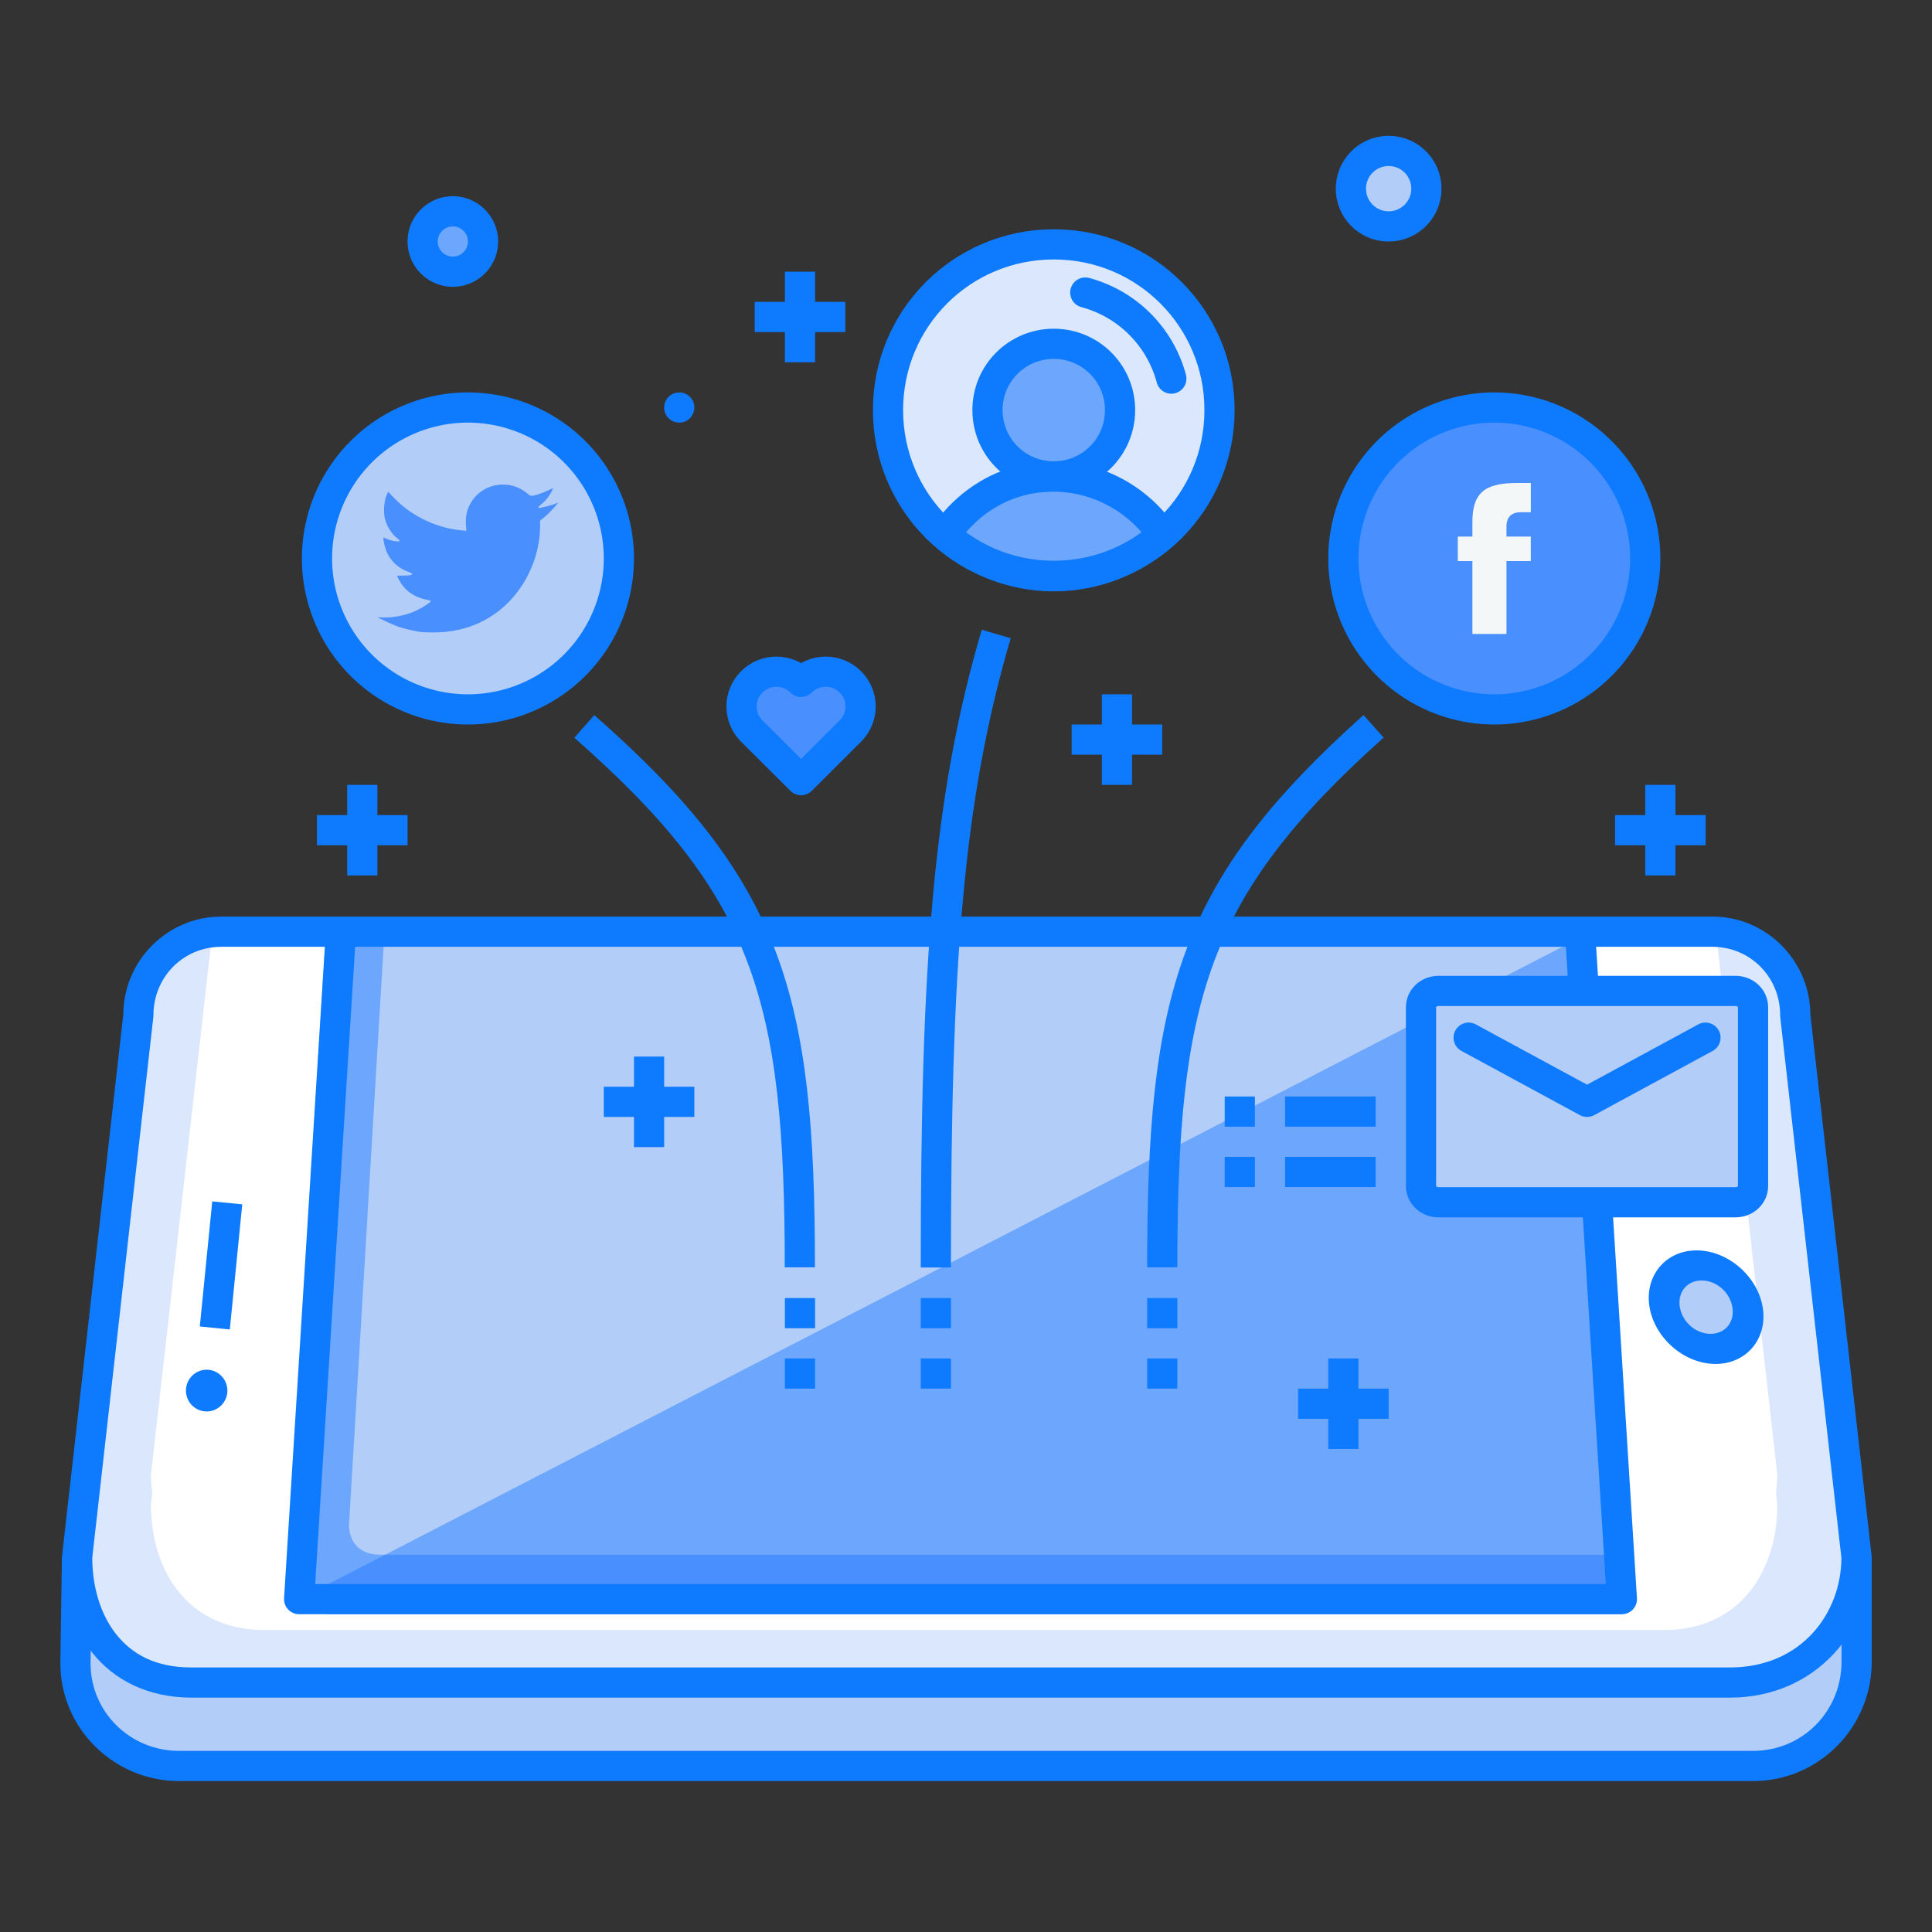 <?xml version="1.0" encoding="UTF-8" standalone="no"?>
<svg xmlns:dc="http://purl.org/dc/elements/1.1/" xmlns:cc="http://creativecommons.org/ns#" xmlns:rdf="http://www.w3.org/1999/02/22-rdf-syntax-ns#" xmlns:svg="http://www.w3.org/2000/svg" xmlns="http://www.w3.org/2000/svg" xmlns:sodipodi="http://sodipodi.sourceforge.net/DTD/sodipodi-0.dtd" xmlns:inkscape="http://www.inkscape.org/namespaces/inkscape" width="64" height="64" viewBox="0 0 64 64" id="svg6959" version="1.1" inkscape:version="0.91 r13725" sodipodi:docname="7 mobile marketing mail advertising advertise like branding.svg">
  <rect x="0" y="0" width="64" height="64" fill="#333333" stroke="none"/>
  <defs id="defs6961">
    <clipPath id="clipPath4843-9-5-9-0" clipPathUnits="userSpaceOnUse">
      <rect style="color:#000000;clip-rule:nonzero;display:inline;overflow:visible;visibility:visible;opacity:1;isolation:auto;mix-blend-mode:normal;color-interpolation:sRGB;color-interpolation-filters:linearRGB;solid-color:#000000;solid-opacity:1;fill:#e9eded;fill-opacity:1;fill-rule:nonzero;stroke:#66124a;stroke-width:1;stroke-linecap:round;stroke-linejoin:round;stroke-miterlimit:0;stroke-dasharray:none;stroke-dashoffset:0;stroke-opacity:1;color-rendering:auto;image-rendering:auto;shape-rendering:auto;text-rendering:auto;enable-background:accumulate" id="rect4845-9-2-3-3" width="59.5" height="59.5" x="103.25" y="1110.862" rx="29.75" ry="29.75" inkscape:export-xdpi="1999.9993" inkscape:export-ydpi="1999.9993"/>
    </clipPath>
  </defs>
  <sodipodi:namedview id="base" pagecolor="#ffffff" bordercolor="#666666" borderopacity="1.0" inkscape:pageopacity="0.0" inkscape:pageshadow="2" inkscape:zoom="3.959798" inkscape:cx="22.29842" inkscape:cy="-9.0020319" inkscape:document-units="px" inkscape:current-layer="layer1" showgrid="true" units="px" inkscape:snap-bbox="true" inkscape:bbox-paths="true" inkscape:bbox-nodes="true" inkscape:snap-bbox-edge-midpoints="true" inkscape:snap-bbox-midpoints="true" inkscape:window-width="1366" inkscape:window-height="705" inkscape:window-x="-8" inkscape:window-y="-8" inkscape:window-maximized="1">
    <inkscape:grid type="xygrid" id="grid6967"/>
  </sodipodi:namedview>
  
  <g inkscape:label="Layer 1" inkscape:groupmode="layer" id="layer1" transform="translate(0,-988.362)">
    <g id="g11123" transform="translate(-387.998,-905)">
      <g transform="translate(332.19,-0.81)" id="g6238">
        <path sodipodi:nodetypes="cssssc" inkscape:connector-curvature="0" id="path6210" d="m 117.31,1945.764 0,3.455 c 0,1.914 -1.53,3.455 -3.43,3.455 l -52.141,0 c -1.9,0 -3.459,-1.541 -3.43,-3.455 l 0.051,-3.455" style="fill:#b2cdf8;fill-opacity:1;fill-rule:evenodd;stroke:none;stroke-width:1px;stroke-linecap:butt;stroke-linejoin:round;stroke-opacity:1"/>
        <path style="color:#000000;font-style:normal;font-variant:normal;font-weight:normal;font-stretch:normal;font-size:medium;line-height:normal;font-family:sans-serif;text-indent:0;text-align:start;text-decoration:none;text-decoration-line:none;text-decoration-style:solid;text-decoration-color:#000000;letter-spacing:normal;word-spacing:normal;text-transform:none;direction:ltr;block-progression:tb;writing-mode:lr-tb;baseline-shift:baseline;text-anchor:start;white-space:normal;clip-rule:nonzero;display:inline;overflow:visible;visibility:visible;opacity:1;isolation:auto;mix-blend-mode:normal;color-interpolation:sRGB;color-interpolation-filters:linearRGB;solid-color:#000000;solid-opacity:1;fill:#0e7bff;fill-opacity:1;fill-rule:evenodd;stroke:none;stroke-width:1px;stroke-linecap:butt;stroke-linejoin:round;stroke-miterlimit:4;stroke-dasharray:none;stroke-dashoffset:0;stroke-opacity:1;color-rendering:auto;image-rendering:auto;shape-rendering:auto;text-rendering:auto;enable-background:accumulate" d="m 57.859,1945.756 -0.051,3.455 c -0.033,2.189 1.759,3.961 3.93,3.961 l 52.143,0 c 2.171,0 3.93,-1.773 3.93,-3.953 l 0,-3.455 -1,0 0,3.455 c 0,1.647 -1.3,2.953 -2.93,2.953 l -52.143,0 c -1.63,0 -2.954,-1.307 -2.93,-2.945 l 0.051,-3.455 -1,-0.016 z" id="path6212" inkscape:connector-curvature="0"/>
        <path sodipodi:nodetypes="cssccsccscc" inkscape:connector-curvature="0" id="path6214" d="m 115.278,1927.8 c 0,-1.531 -1.224,-2.764 -2.744,-2.764 l -49.397,0 c -1.52,0 -2.744,1.233 -2.744,2.764 l -2.031,17.964 c 0,2.073 1.136,4.146 3.79,4.146 l 25.163,0 3.369,0 22.425,0 c 2.656,0 4.201,-2.073 4.201,-4.146 z" style="fill:#ffffff;fill-opacity:1;stroke:none;stroke-width:1;stroke-linecap:butt;stroke-linejoin:miter;stroke-opacity:1"/>
        <path style="fill:#b2cdf8;fill-opacity:1;fill-rule:evenodd;stroke:none;stroke-width:1px;stroke-linecap:round;stroke-linejoin:round;stroke-opacity:1" d="m 108.163,1925.227 1.372,21.919 -43.817,0 1.372,-21.919" id="path6216" inkscape:connector-curvature="0" sodipodi:nodetypes="cccc"/>
        <path sodipodi:nodetypes="ccc" inkscape:connector-curvature="0" id="path6218" d="m 108.163,1925.227 1.372,21.919 -43.817,0" style="fill:#6ca6fd;fill-opacity:1;fill-rule:evenodd;stroke:none;stroke-width:1px;stroke-linecap:round;stroke-linejoin:round;stroke-opacity:1"/>
        <path style="fill:#6ca6fd;fill-opacity:1;fill-rule:evenodd;stroke:none;stroke-width:1px;stroke-linecap:round;stroke-linejoin:round;stroke-opacity:1" d="m 66.589,1925.328 -1.263,20.566 1.307,1.752 42.902,0 -0.154,-1.973 -40.972,0 c -1.1,0 -1.04,-0.993 -1.04,-0.993 l 1.158,-19.352 z" id="path6220" inkscape:connector-curvature="0" sodipodi:nodetypes="ccccccccc"/>
        <path style="color:#000000;font-style:normal;font-variant:normal;font-weight:normal;font-stretch:normal;font-size:medium;line-height:normal;font-family:sans-serif;text-indent:0;text-align:start;text-decoration:none;text-decoration-line:none;text-decoration-style:solid;text-decoration-color:#000000;letter-spacing:normal;word-spacing:normal;text-transform:none;direction:ltr;block-progression:tb;writing-mode:lr-tb;baseline-shift:baseline;text-anchor:start;white-space:normal;clip-rule:nonzero;display:inline;overflow:visible;visibility:visible;opacity:1;isolation:auto;mix-blend-mode:normal;color-interpolation:sRGB;color-interpolation-filters:linearRGB;solid-color:#000000;solid-opacity:1;fill:#0e7bff;fill-opacity:1;fill-rule:evenodd;stroke:none;stroke-width:1px;stroke-linecap:butt;stroke-linejoin:miter;stroke-miterlimit:4;stroke-dasharray:none;stroke-dashoffset:0;stroke-opacity:1;color-rendering:auto;image-rendering:auto;shape-rendering:auto;text-rendering:auto;enable-background:accumulate" d="m 62.839,1933.969 -0.412,4.144 0.994,0.1 0.412,-4.146 -0.994,-0.098 z" id="path6222" inkscape:connector-curvature="0"/>
        <path style="fill:#0e7bff;fill-opacity:1;stroke:none;stroke-linecap:butt;stroke-linejoin:miter;stroke-opacity:1" d="m 63.34,1940.237 a 0.686,0.691 0 0 1 -0.686,0.691 0.686,0.691 0 0 1 -0.686,-0.691 0.686,0.691 0 0 1 0.686,-0.691 0.686,0.691 0 0 1 0.686,0.691 z" id="path6224" inkscape:connector-curvature="0"/>
        <path id="path6226" d="m 112.654,1925.068 c 1.377,0.15 2.447,1.304 2.447,2.732 l 2.031,17.965 c 0,2.073 -1.137,4.144 -3.791,4.144 l -25.162,0 -3.369,0 -22.426,0 c -1.632,0 -2.836,-0.787 -3.523,-1.873 0.338,0.081 0.692,0.137 1.078,0.137 l 22.424,0 3.369,0 25.164,0 c 2.654,0 3.789,-2.074 3.789,-4.146 l -0.043,-0.385 c 0.023,-0.203 0.043,-0.408 0.043,-0.613 l -2.031,-17.961 z" style="fill:#dae7fc;fill-opacity:1;stroke:none;stroke-width:1;stroke-linecap:butt;stroke-linejoin:miter;stroke-opacity:1" inkscape:connector-curvature="0"/>
        <path inkscape:connector-curvature="0" style="fill:#dae7fc;fill-opacity:1;stroke:none;stroke-width:1;stroke-linecap:butt;stroke-linejoin:miter;stroke-opacity:1" d="m 62.839,1925.068 c -1.377,0.15 -2.447,1.304 -2.447,2.732 l -2.031,17.965 c 0,2.073 1.137,4.144 3.791,4.144 l 25.162,0 3.369,0 22.426,0 c 1.632,0 2.836,-0.787 3.523,-1.873 -0.338,0.081 -0.692,0.137 -1.078,0.137 l -22.424,0 -3.369,0 -25.164,0 c -2.654,0 -3.789,-2.074 -3.789,-4.146 l 0.043,-0.385 c -0.023,-0.203 -0.043,-0.408 -0.043,-0.613 l 2.031,-17.961 z" id="path6228"/>
        <path style="fill:#498ffd;fill-opacity:1;fill-rule:evenodd;stroke:none;stroke-width:1px;stroke-linecap:round;stroke-linejoin:round;stroke-opacity:1" d="m 68.566,1945.675 -2.848,1.471 43.775,0 -0.115,-1.471 -40.813,0 z" id="path6230" inkscape:connector-curvature="0"/>
        <path style="color:#000000;font-style:normal;font-variant:normal;font-weight:normal;font-stretch:normal;font-size:medium;line-height:normal;font-family:sans-serif;text-indent:0;text-align:start;text-decoration:none;text-decoration-line:none;text-decoration-style:solid;text-decoration-color:#000000;letter-spacing:normal;word-spacing:normal;text-transform:none;direction:ltr;block-progression:tb;writing-mode:lr-tb;baseline-shift:baseline;text-anchor:start;white-space:normal;clip-rule:nonzero;display:inline;overflow:visible;visibility:visible;opacity:1;isolation:auto;mix-blend-mode:normal;color-interpolation:sRGB;color-interpolation-filters:linearRGB;solid-color:#000000;solid-opacity:1;fill:#0e7bff;fill-opacity:1;fill-rule:evenodd;stroke:none;stroke-width:1px;stroke-linecap:round;stroke-linejoin:round;stroke-miterlimit:4;stroke-dasharray:none;stroke-dashoffset:0;stroke-opacity:1;color-rendering:auto;image-rendering:auto;shape-rendering:auto;text-rendering:auto;enable-background:accumulate" d="m 67.064,1924.721 a 0.5,0.5 0 0 0 -0.473,0.475 l -1.373,21.918 a 0.5,0.5 0 0 0 0.5,0.531 l 43.816,0 a 0.5,0.5 0 0 0 0.5,-0.531 l -1.373,-21.918 a 0.5,0.5 0 1 0 -0.998,0.062 l 1.34,21.387 -42.754,0 1.34,-21.387 a 0.5,0.5 0 0 0 -0.525,-0.537 z" id="path6232" inkscape:connector-curvature="0"/>
        <path style="color:#000000;font-style:normal;font-variant:normal;font-weight:normal;font-stretch:normal;font-size:medium;line-height:normal;font-family:sans-serif;text-indent:0;text-align:start;text-decoration:none;text-decoration-line:none;text-decoration-style:solid;text-decoration-color:#000000;letter-spacing:normal;word-spacing:normal;text-transform:none;direction:ltr;block-progression:tb;writing-mode:lr-tb;baseline-shift:baseline;text-anchor:start;white-space:normal;clip-rule:nonzero;display:inline;overflow:visible;visibility:visible;opacity:1;isolation:auto;mix-blend-mode:normal;color-interpolation:sRGB;color-interpolation-filters:linearRGB;solid-color:#000000;solid-opacity:1;fill:#0e7bff;fill-opacity:1;fill-rule:nonzero;stroke:none;stroke-width:1;stroke-linecap:butt;stroke-linejoin:miter;stroke-miterlimit:4;stroke-dasharray:none;stroke-dashoffset:0;stroke-opacity:1;color-rendering:auto;image-rendering:auto;shape-rendering:auto;text-rendering:auto;enable-background:accumulate" d="m 63.136,1924.536 c -1.791,0 -3.244,1.466 -3.244,3.264 l 0.004,-0.055 -2.035,17.99 0,0.029 c 0,1.128 0.304,2.272 1.008,3.16 0.704,0.888 1.826,1.484 3.283,1.484 l 25.162,0 3.369,0 22.426,0 c 2.916,0 4.701,-2.323 4.701,-4.645 l 0,-0.029 -2.035,-17.992 0.004,0.057 c 0,-1.798 -1.454,-3.264 -3.244,-3.264 l -49.398,0 z m 0,1 49.398,0 c 1.25,0 2.244,0.999 2.244,2.264 l 0,0.029 0.002,0.027 2.027,17.924 c -0.008,1.819 -1.311,3.629 -3.699,3.629 l -22.426,0 -3.369,0 -25.162,0 c -1.197,0 -1.97,-0.439 -2.498,-1.105 -0.526,-0.664 -0.787,-1.588 -0.789,-2.529 l 2.027,-17.945 0,-0.029 c 0,-1.265 0.994,-2.264 2.244,-2.264 z" id="path6234" inkscape:connector-curvature="0"/>
        <path inkscape:connector-curvature="0" id="path8316" d="m 112.208,1936.502 c 0.521,0.01 0.999,0.434 1.077,0.969 0.078,0.535 -0.279,0.941 -0.8,0.93 -0.521,-0.01 -0.999,-0.434 -1.077,-0.969 -0.078,-0.535 0.279,-0.941 0.8,-0.93 z" style="color:#000000;font-style:normal;font-variant:normal;font-weight:normal;font-stretch:normal;font-size:medium;line-height:normal;font-family:sans-serif;text-indent:0;text-align:start;text-decoration:none;text-decoration-line:none;text-decoration-style:solid;text-decoration-color:#000000;letter-spacing:normal;word-spacing:normal;text-transform:none;direction:ltr;block-progression:tb;writing-mode:lr-tb;baseline-shift:baseline;text-anchor:start;white-space:normal;clip-rule:nonzero;display:inline;overflow:visible;visibility:visible;opacity:1;isolation:auto;mix-blend-mode:normal;color-interpolation:sRGB;color-interpolation-filters:linearRGB;solid-color:#000000;solid-opacity:1;fill:#b2cdf8;fill-opacity:1;fill-rule:nonzero;stroke:none;stroke-width:1.007;stroke-linecap:butt;stroke-linejoin:miter;stroke-miterlimit:4;stroke-dasharray:none;stroke-dashoffset:0;stroke-opacity:1;color-rendering:auto;image-rendering:auto;shape-rendering:auto;text-rendering:auto;enable-background:accumulate" sodipodi:nodetypes="cccsc"/>
        <path style="color:#000000;font-style:normal;font-variant:normal;font-weight:normal;font-stretch:normal;font-size:medium;line-height:normal;font-family:sans-serif;text-indent:0;text-align:start;text-decoration:none;text-decoration-line:none;text-decoration-style:solid;text-decoration-color:#000000;letter-spacing:normal;word-spacing:normal;text-transform:none;direction:ltr;block-progression:tb;writing-mode:lr-tb;baseline-shift:baseline;text-anchor:start;white-space:normal;clip-rule:nonzero;display:inline;overflow:visible;visibility:visible;opacity:1;isolation:auto;mix-blend-mode:normal;color-interpolation:sRGB;color-interpolation-filters:linearRGB;solid-color:#000000;solid-opacity:1;fill:#0e7bff;fill-opacity:1;fill-rule:nonzero;stroke:none;stroke-width:1.007;stroke-linecap:butt;stroke-linejoin:miter;stroke-miterlimit:4;stroke-dasharray:none;stroke-dashoffset:0;stroke-opacity:1;color-rendering:auto;image-rendering:auto;shape-rendering:auto;text-rendering:auto;enable-background:accumulate" d="m 112.05,1935.593 c -1.036,-0.022 -1.756,0.812 -1.605,1.841 0.15,1.028 1.119,1.898 2.155,1.92 1.036,0.022 1.756,-0.812 1.605,-1.841 -0.15,-1.028 -1.119,-1.898 -2.155,-1.92 z m 0.146,0.997 c 0.484,0.01 0.929,0.404 1.002,0.902 0.073,0.498 -0.26,0.875 -0.744,0.865 -0.484,-0.01 -0.929,-0.404 -1.002,-0.902 -0.073,-0.498 0.259,-0.875 0.744,-0.865 z" id="path6236" inkscape:connector-curvature="0"/>
      </g>
      <g id="g6057-1" transform="matrix(0.733,0,0,0.733,189.072,1010.963)">
        <path id="rect6059-7" d="m 319.009,1214.862 c 4.15,0 7.491,3.341 7.491,7.49 0,4.15 -3.341,7.49 -7.491,7.49 -4.15,0 -7.491,-3.341 -7.491,-7.49 0,-4.15 3.341,-7.49 7.491,-7.49 z" style="fill:#dae7fc;fill-opacity:1;stroke:none;stroke-width:1.364;stroke-miterlimit:4;stroke-dasharray:none;stroke-opacity:1" inkscape:connector-curvature="0"/>
        <path id="rect6061-2" d="m 319.009,1219.356 c 1.66,0 2.996,1.336 2.996,2.996 0,1.66 -1.336,2.996 -2.996,2.996 -1.66,0 -2.996,-1.336 -2.996,-2.996 0,-1.66 1.336,-2.996 2.996,-2.996 z" style="fill:#6ca6fd;fill-opacity:1;stroke:none;stroke-width:1.364;stroke-miterlimit:4;stroke-dasharray:none;stroke-opacity:1" inkscape:connector-curvature="0"/>
        <path inkscape:connector-curvature="0" style="fill:#6ca6fd;fill-opacity:1;stroke:none;stroke-width:1.364px;stroke-linecap:butt;stroke-linejoin:miter;stroke-opacity:1" d="m 318.635,1225.368 c -0.397,0.024 -0.771,0.079 -1.17,0.187 -1.435,0.385 -2.591,1.299 -3.371,2.434 1.315,1.147 3.026,1.873 4.916,1.873 1.89,0 3.601,-0.726 4.916,-1.873 -1.174,-1.724 -3.173,-2.749 -5.29,-2.622 z" id="path6063-0"/>
        <path style="fill:none;fill-opacity:1;stroke:#0e7bff;stroke-width:1.364;stroke-linecap:round;stroke-linejoin:round;stroke-miterlimit:2.824;stroke-dasharray:none;stroke-opacity:1" id="path6065-2" sodipodi:type="arc" sodipodi:cx="319.00931" sodipodi:cy="1222.3524" sodipodi:rx="5.5" sodipodi:ry="5.5" sodipodi:start="4.9741884" sodipodi:end="6.0213859" d="m 320.433,1217.04 a 5.5,5.5 0 0 1 3.889,3.889" sodipodi:open="true"/>
        <path style="fill:none;fill-opacity:1;stroke:#0e7bff;stroke-width:1.364;stroke-miterlimit:4;stroke-dasharray:none;stroke-opacity:1" d="m 319.009,1214.862 c 4.15,0 7.491,3.341 7.491,7.49 0,4.15 -3.341,7.49 -7.491,7.49 -4.15,0 -7.491,-3.341 -7.491,-7.49 0,-4.15 3.341,-7.49 7.491,-7.49 z" id="path8171" inkscape:connector-curvature="0"/>
        <path style="fill:none;fill-opacity:1;stroke:#0e7bff;stroke-width:1.364;stroke-miterlimit:4;stroke-dasharray:none;stroke-opacity:1" d="m 319.009,1219.356 c 1.66,0 2.996,1.336 2.996,2.996 0,1.66 -1.336,2.996 -2.996,2.996 -1.66,0 -2.996,-1.336 -2.996,-2.996 0,-1.66 1.336,-2.996 2.996,-2.996 z" id="path8173" inkscape:connector-curvature="0"/>
        <path id="path8175" d="m 318.635,1225.368 c -0.397,0.024 -0.771,0.079 -1.17,0.187 -1.435,0.385 -2.591,1.299 -3.371,2.434 1.315,1.147 3.026,1.873 4.916,1.873 1.89,0 3.601,-0.726 4.916,-1.873 -1.174,-1.724 -3.173,-2.749 -5.29,-2.622 z" style="fill:none;fill-opacity:1;stroke:#0e7bff;stroke-width:1.364px;stroke-linecap:butt;stroke-linejoin:miter;stroke-opacity:1" inkscape:connector-curvature="0"/>
      </g>
      <g id="g6067-4" transform="translate(274.999,661)">
        <path id="circle6069-8" d="m 133.5,1250.862 a 5,5 0 0 1 -5,5 5,5 0 0 1 -5,-5 5,5 0 0 1 5,-5 5,5 0 0 1 5,5 z" style="fill:#b2cdf8;fill-opacity:1;stroke:none;stroke-width:1;stroke-linecap:butt;stroke-linejoin:round;stroke-miterlimit:34.178;stroke-dasharray:none;stroke-opacity:1" inkscape:connector-curvature="0"/>
        <path id="circle6071-1" d="m 133.5,1250.862 a 5,5 0 0 1 -5,5 5,5 0 0 1 -5,-5 5,5 0 0 1 5,-5 5,5 0 0 1 5,5 z" style="fill:none;fill-opacity:1;stroke:#0e7bff;stroke-width:1;stroke-linecap:butt;stroke-linejoin:round;stroke-miterlimit:34.178;stroke-dasharray:none;stroke-opacity:1" inkscape:connector-curvature="0"/>
        <path sodipodi:nodetypes="csscsssssscssssccsscssscsssssssscccsscssscc" inkscape:connector-curvature="0" id="path6073-9" d="m 126.952,1253.299 c -0.18,-0.021 -0.57,-0.111 -0.755,-0.175 -0.113,-0.04 -0.316,-0.127 -0.451,-0.194 l -0.246,-0.123 0.194,0.01 c 0.349,0.011 0.786,-0.081 1.107,-0.234 0.203,-0.097 0.47,-0.27 0.47,-0.304 0,-0.017 -0.06,-0.037 -0.173,-0.059 -0.334,-0.062 -0.651,-0.272 -0.816,-0.536 -0.069,-0.112 -0.125,-0.22 -0.125,-0.244 0,-0.01 0.078,-0.01 0.174,-0.01 0.332,0 0.416,-0.046 0.214,-0.117 -0.325,-0.115 -0.569,-0.327 -0.718,-0.627 -0.061,-0.122 -0.128,-0.379 -0.128,-0.488 0,-0.038 0,-0.038 0.079,0 0.163,0.082 0.459,0.131 0.458,0.075 -4.3e-4,-0.014 -0.04,-0.055 -0.09,-0.092 -0.171,-0.128 -0.332,-0.385 -0.395,-0.631 -0.063,-0.244 -0.027,-0.64 0.079,-0.843 l 0.029,-0.056 0.114,0.123 c 0.312,0.337 0.641,0.584 1.048,0.789 0.405,0.204 0.84,0.33 1.271,0.368 l 0.155,0.015 -0.013,-0.196 c -0.015,-0.246 0.021,-0.451 0.118,-0.649 0.349,-0.718 1.283,-0.913 1.907,-0.4 0.108,0.089 0.119,0.093 0.198,0.081 0.119,-0.019 0.36,-0.104 0.517,-0.183 0.074,-0.037 0.139,-0.067 0.145,-0.067 0.009,0 -0.021,0.062 -0.063,0.14 -0.081,0.154 -0.213,0.312 -0.335,0.4 -0.069,0.051 -0.111,0.115 -0.074,0.115 0.094,0 0.494,-0.104 0.59,-0.154 l 0.06,-0.031 -0.078,0.097 c -0.115,0.144 -0.306,0.337 -0.425,0.428 l -0.104,0.081 -4.3e-4,0.201 c -8.6e-4,0.648 -0.218,1.359 -0.589,1.933 -0.661,1.022 -1.721,1.583 -2.968,1.57 -0.172,0 -0.344,-0.01 -0.382,-0.011 z" style="fill:#498ffd;fill-opacity:1;stroke:none;stroke-width:0.5;stroke-linecap:round;stroke-linejoin:round;stroke-miterlimit:4;stroke-dasharray:none"/>
      </g>
      <g id="g6075-7" transform="translate(276.999,661)">
        <circle r="5" cy="1250.862" cx="160.5" id="circle6077-1" style="fill:#498ffd;fill-opacity:1;stroke:none;stroke-width:1;stroke-linecap:butt;stroke-linejoin:round;stroke-miterlimit:34.178;stroke-dasharray:none;stroke-opacity:1"/>
        <path sodipodi:nodetypes="ccccssccccccccccc" style="fill:#f4f7f8;fill-opacity:1" inkscape:connector-curvature="0" id="path6079-5" d="m 161.226,1248.362 0.484,0 0,0.968 -0.323,0 c -0.323,0 -0.484,0.161 -0.484,0.484 l 0,0.323 0.806,0 0,0.81 -0.806,0 0,2.416 -1.129,0 0,-2.416 -0.484,0 0,-0.81 0.484,0 0,-0.484 c 0,-0.947 0.394,-1.29 1.452,-1.29 z" class="st1"/>
        <path id="circle6081-4" d="m 165.5,1250.862 a 5,5 0 0 1 -5,5 5,5 0 0 1 -5,-5 5,5 0 0 1 5,-5 5,5 0 0 1 5,5 z" style="fill:none;fill-opacity:1;stroke:#0e7bff;stroke-width:1;stroke-linecap:butt;stroke-linejoin:round;stroke-miterlimit:34.178;stroke-dasharray:none;stroke-opacity:1" inkscape:connector-curvature="0"/>
      </g>
      <path style="fill:none;fill-rule:evenodd;stroke:#0e7bff;stroke-width:1px;stroke-linecap:butt;stroke-linejoin:miter;stroke-opacity:1" d="m 420.999,1914.364 c -1.608,5.474 -2,10.949 -2,20.985" id="path6083-7" inkscape:connector-curvature="0" sodipodi:nodetypes="cc"/>
      <path style="fill:none;fill-rule:evenodd;stroke:#0e7bff;stroke-width:1px;stroke-linecap:butt;stroke-linejoin:miter;stroke-opacity:1" d="m 433.499,1917.422 c -6,5.377 -7,8.961 -7,17.922" id="path6085-7" inkscape:connector-curvature="0" sodipodi:nodetypes="cc"/>
      <path sodipodi:nodetypes="cc" inkscape:connector-curvature="0" id="path6087-7" d="m 407.354,1917.426 c 6.12,5.376 7.14,8.96 7.14,17.919" style="fill:none;fill-rule:evenodd;stroke:#0e7bff;stroke-width:1px;stroke-linecap:butt;stroke-linejoin:miter;stroke-opacity:1"/>
      <path style="fill:none;fill-rule:evenodd;stroke:#0e7bff;stroke-width:1px;stroke-linecap:butt;stroke-linejoin:miter;stroke-opacity:1" d="m 414.499,1936.362 0,1" id="path6089-5" inkscape:connector-curvature="0" sodipodi:nodetypes="cc"/>
      <path style="fill:none;fill-rule:evenodd;stroke:#0e7bff;stroke-width:1px;stroke-linecap:butt;stroke-linejoin:miter;stroke-opacity:1" d="m 414.499,1938.362 0,1" id="path6091-5" inkscape:connector-curvature="0"/>
      <path inkscape:connector-curvature="0" id="path6093-0" d="m 418.999,1936.362 0,1" style="fill:none;fill-rule:evenodd;stroke:#0e7bff;stroke-width:1px;stroke-linecap:butt;stroke-linejoin:miter;stroke-opacity:1" sodipodi:nodetypes="cc"/>
      <path inkscape:connector-curvature="0" id="path6095-0" d="m 418.999,1938.362 0,1" style="fill:none;fill-rule:evenodd;stroke:#0e7bff;stroke-width:1px;stroke-linecap:butt;stroke-linejoin:miter;stroke-opacity:1"/>
      <path style="fill:none;fill-rule:evenodd;stroke:#0e7bff;stroke-width:1px;stroke-linecap:butt;stroke-linejoin:miter;stroke-opacity:1" d="m 426.499,1936.362 0,1" id="path6097-0" inkscape:connector-curvature="0" sodipodi:nodetypes="cc"/>
      <path style="fill:none;fill-rule:evenodd;stroke:#0e7bff;stroke-width:1px;stroke-linecap:butt;stroke-linejoin:miter;stroke-opacity:1" d="m 426.499,1938.362 0,1" id="path6099-5" inkscape:connector-curvature="0"/>
      <path style="fill:none;fill-rule:evenodd;stroke:#0e7bff;stroke-width:1px;stroke-linecap:square;stroke-linejoin:miter;stroke-opacity:1" d="m 399.999,1919.862 0,2" id="path6101-4" inkscape:connector-curvature="0"/>
      <path inkscape:connector-curvature="0" id="path6103-7" d="m 400.999,1920.862 -2,0" style="fill:none;fill-rule:evenodd;stroke:#0e7bff;stroke-width:1px;stroke-linecap:square;stroke-linejoin:miter;stroke-opacity:1"/>
      <path inkscape:connector-curvature="0" id="path6105-0" d="m 414.499,1902.862 0,2" style="fill:none;fill-rule:evenodd;stroke:#0e7bff;stroke-width:1px;stroke-linecap:square;stroke-linejoin:miter;stroke-opacity:1"/>
      <path style="fill:none;fill-rule:evenodd;stroke:#0e7bff;stroke-width:1px;stroke-linecap:square;stroke-linejoin:miter;stroke-opacity:1" d="m 415.499,1903.862 -2,0" id="path6107-0" inkscape:connector-curvature="0"/>
      <path style="fill:none;fill-rule:evenodd;stroke:#0e7bff;stroke-width:1px;stroke-linecap:square;stroke-linejoin:miter;stroke-opacity:1" d="m 442.999,1919.862 0,2" id="path6109-9" inkscape:connector-curvature="0"/>
      <path inkscape:connector-curvature="0" id="path6111-9" d="m 443.999,1920.862 -2,0" style="fill:none;fill-rule:evenodd;stroke:#0e7bff;stroke-width:1px;stroke-linecap:square;stroke-linejoin:miter;stroke-opacity:1"/>
      <path id="circle6113-4" d="m 403.999,1901.362 a 1,1 0 0 1 -1,1 1,1 0 0 1 -1,-1 1,1 0 0 1 1,-1 1,1 0 0 1 1,1 z" style="fill:#6ca6fd;fill-opacity:1;stroke:none;stroke-width:1;stroke-linecap:square;stroke-linejoin:round;stroke-miterlimit:34.178;stroke-dasharray:none;stroke-opacity:1" inkscape:connector-curvature="0"/>
      <circle style="fill:#0e7bff;fill-opacity:1;stroke:none;stroke-width:1;stroke-linecap:square;stroke-linejoin:round;stroke-miterlimit:34.178;stroke-dasharray:none;stroke-opacity:1" id="circle6115-1" cx="410.499" cy="1906.862" r="0.5"/>
      <path inkscape:connector-curvature="0" id="path6117-5" d="m 409.499,1928.862 0,2" style="fill:none;fill-rule:evenodd;stroke:#0e7bff;stroke-width:1px;stroke-linecap:square;stroke-linejoin:miter;stroke-opacity:1"/>
      <path style="fill:none;fill-rule:evenodd;stroke:#0e7bff;stroke-width:1px;stroke-linecap:square;stroke-linejoin:miter;stroke-opacity:1" d="m 410.499,1929.862 -2,0" id="path6119-4" inkscape:connector-curvature="0"/>
      <path style="fill:none;fill-rule:evenodd;stroke:#0e7bff;stroke-width:1px;stroke-linecap:square;stroke-linejoin:miter;stroke-opacity:1" d="m 432.499,1938.862 0,2" id="path6121-2" inkscape:connector-curvature="0" sodipodi:nodetypes="cc"/>
      <path inkscape:connector-curvature="0" id="path6123-3" d="m 433.499,1939.862 -2,0" style="fill:none;fill-rule:evenodd;stroke:#0e7bff;stroke-width:1px;stroke-linecap:square;stroke-linejoin:miter;stroke-opacity:1" sodipodi:nodetypes="cc"/>
      <path id="circle6125-9" d="m 435.249,1899.612 a 1.25,1.25 0 0 1 -1.25,1.25 1.25,1.25 0 0 1 -1.25,-1.25 1.25,1.25 0 0 1 1.25,-1.25 1.25,1.25 0 0 1 1.25,1.25 z" style="fill:#b2cdf8;fill-opacity:1;stroke:none;stroke-width:1;stroke-linecap:square;stroke-linejoin:round;stroke-miterlimit:34.178;stroke-dasharray:none;stroke-opacity:1" inkscape:connector-curvature="0"/>
      <path id="path6127-8" transform="translate(0,988.362)" d="m 424.498,928 0,0.5 0,0.5 -0.5,0 -0.5,0 0,1 0.5,0 0.5,0 0,0.5 0,0.5 1,0 0,-0.5 0,-0.5 0.5,0 0.5,0 0,-1 -0.5,0 -0.5,0 0,-0.5 0,-0.5 -1,0 z" style="color:#000000;font-style:normal;font-variant:normal;font-weight:normal;font-stretch:normal;font-size:medium;line-height:normal;font-family:sans-serif;text-indent:0;text-align:start;text-decoration:none;text-decoration-line:none;text-decoration-style:solid;text-decoration-color:#000000;letter-spacing:normal;word-spacing:normal;text-transform:none;direction:ltr;block-progression:tb;writing-mode:lr-tb;baseline-shift:baseline;text-anchor:start;white-space:normal;clip-rule:nonzero;display:inline;overflow:visible;visibility:visible;opacity:1;isolation:auto;mix-blend-mode:normal;color-interpolation:sRGB;color-interpolation-filters:linearRGB;solid-color:#000000;solid-opacity:1;fill:#0e7bff;fill-opacity:1;fill-rule:evenodd;stroke:none;stroke-width:1px;stroke-linecap:square;stroke-linejoin:miter;stroke-miterlimit:4;stroke-dasharray:none;stroke-dashoffset:0;stroke-opacity:1;color-rendering:auto;image-rendering:auto;shape-rendering:auto;text-rendering:auto;enable-background:accumulate" inkscape:connector-curvature="0"/>
      <path style="fill:#498ffd;fill-opacity:1;stroke:none;stroke-width:1;stroke-linecap:round;stroke-linejoin:round;stroke-miterlimit:4;stroke-dasharray:none;stroke-opacity:1" d="m 413.717,1915.613 c -0.295,0 -0.59,0.112 -0.816,0.338 -0.452,0.451 -0.452,1.176 0,1.627 l 1.634,1.628 1.633,-1.628 c 0.452,-0.451 0.452,-1.176 0,-1.627 -0.452,-0.451 -1.181,-0.451 -1.633,0 -0.226,-0.225 -0.522,-0.338 -0.817,-0.338 z" id="path19441-6-2-0" inkscape:connector-curvature="0"/>
      <path inkscape:connector-curvature="0" id="path19431-1-4-4" d="m 435.649,1926.188 c -0.321,0 -0.578,0.24 -0.578,0.538 l 0,5.924 c 0,0.298 0.258,0.538 0.578,0.538 l 0.867,0 5.672,0 2.437,0 0.867,0 c 0.321,0 0.578,-0.24 0.578,-0.538 l 0,-5.924 c 0,-0.298 -0.258,-0.538 -0.578,-0.538 l -0.788,0 -8.266,0 -0.788,0 z" style="fill:#b2cdf8;fill-opacity:1;stroke:none;stroke-width:1;stroke-linecap:round;stroke-linejoin:round;stroke-miterlimit:4;stroke-dasharray:none;stroke-opacity:1"/>
      <path style="fill:none;fill-rule:evenodd;stroke:#0e7bff;stroke-width:1;stroke-linecap:round;stroke-linejoin:round;stroke-miterlimit:4;stroke-dasharray:none;stroke-opacity:1" d="m 444.494,1927.736 -3.923,2.126 -3.923,-2.126" id="path19433-5-6-0" inkscape:connector-curvature="0" sodipodi:nodetypes="ccc"/>
      <path inkscape:connector-curvature="0" id="path6177-7" d="m 430.568,1930.185 3,0" style="fill:none;fill-rule:evenodd;stroke:#0e7bff;stroke-width:1px;stroke-linecap:butt;stroke-linejoin:miter;stroke-opacity:1"/>
      <path inkscape:connector-curvature="0" id="path6179-4" d="m 430.568,1932.185 3,0" style="fill:none;fill-rule:evenodd;stroke:#0e7bff;stroke-width:1px;stroke-linecap:butt;stroke-linejoin:miter;stroke-opacity:1"/>
      <path style="fill:none;fill-rule:evenodd;stroke:#0e7bff;stroke-width:1px;stroke-linecap:butt;stroke-linejoin:miter;stroke-opacity:1" d="m 428.568,1930.185 1,0" id="path6181-2" inkscape:connector-curvature="0"/>
      <path style="fill:none;fill-rule:evenodd;stroke:#0e7bff;stroke-width:1px;stroke-linecap:butt;stroke-linejoin:miter;stroke-opacity:1" d="m 428.568,1932.185 1,0" id="path6183-7" inkscape:connector-curvature="0"/>
      <path style="fill:none;fill-opacity:1;stroke:#0e7bff;stroke-width:1;stroke-linecap:square;stroke-linejoin:round;stroke-miterlimit:34.178;stroke-dasharray:none;stroke-opacity:1" d="m 403.999,1901.362 a 1,1 0 0 1 -1,1 1,1 0 0 1 -1,-1 1,1 0 0 1 1,-1 1,1 0 0 1 1,1 z" id="path8169" inkscape:connector-curvature="0"/>
      <path inkscape:connector-curvature="0" id="path8177" d="m 413.717,1915.613 c -0.295,0 -0.59,0.112 -0.816,0.338 -0.452,0.451 -0.452,1.176 0,1.627 l 1.634,1.628 1.633,-1.628 c 0.452,-0.451 0.452,-1.176 0,-1.627 -0.452,-0.451 -1.181,-0.451 -1.633,0 -0.226,-0.225 -0.522,-0.338 -0.817,-0.338 z" style="fill:none;fill-opacity:1;stroke:#0e7bff;stroke-width:1;stroke-linecap:round;stroke-linejoin:round;stroke-miterlimit:4;stroke-dasharray:none;stroke-opacity:1"/>
      <path style="fill:none;fill-opacity:1;stroke:#0e7bff;stroke-width:1;stroke-linecap:square;stroke-linejoin:round;stroke-miterlimit:34.178;stroke-dasharray:none;stroke-opacity:1" d="m 435.249,1899.612 a 1.25,1.25 0 0 1 -1.25,1.25 1.25,1.25 0 0 1 -1.25,-1.25 1.25,1.25 0 0 1 1.25,-1.25 1.25,1.25 0 0 1 1.25,1.25 z" id="path8179" inkscape:connector-curvature="0"/>
      <path style="fill:none;fill-opacity:1;stroke:#0e7bff;stroke-width:1;stroke-linecap:round;stroke-linejoin:round;stroke-miterlimit:4;stroke-dasharray:none;stroke-opacity:1" d="m 435.649,1926.188 c -0.321,0 -0.578,0.24 -0.578,0.538 l 0,5.924 c 0,0.298 0.258,0.538 0.578,0.538 l 0.867,0 5.672,0 2.437,0 0.867,0 c 0.321,0 0.578,-0.24 0.578,-0.538 l 0,-5.924 c 0,-0.298 -0.258,-0.538 -0.578,-0.538 l -0.788,0 -8.266,0 -0.788,0 z" id="path8186" inkscape:connector-curvature="0"/>
    </g>
  </g>

	
	</svg>
